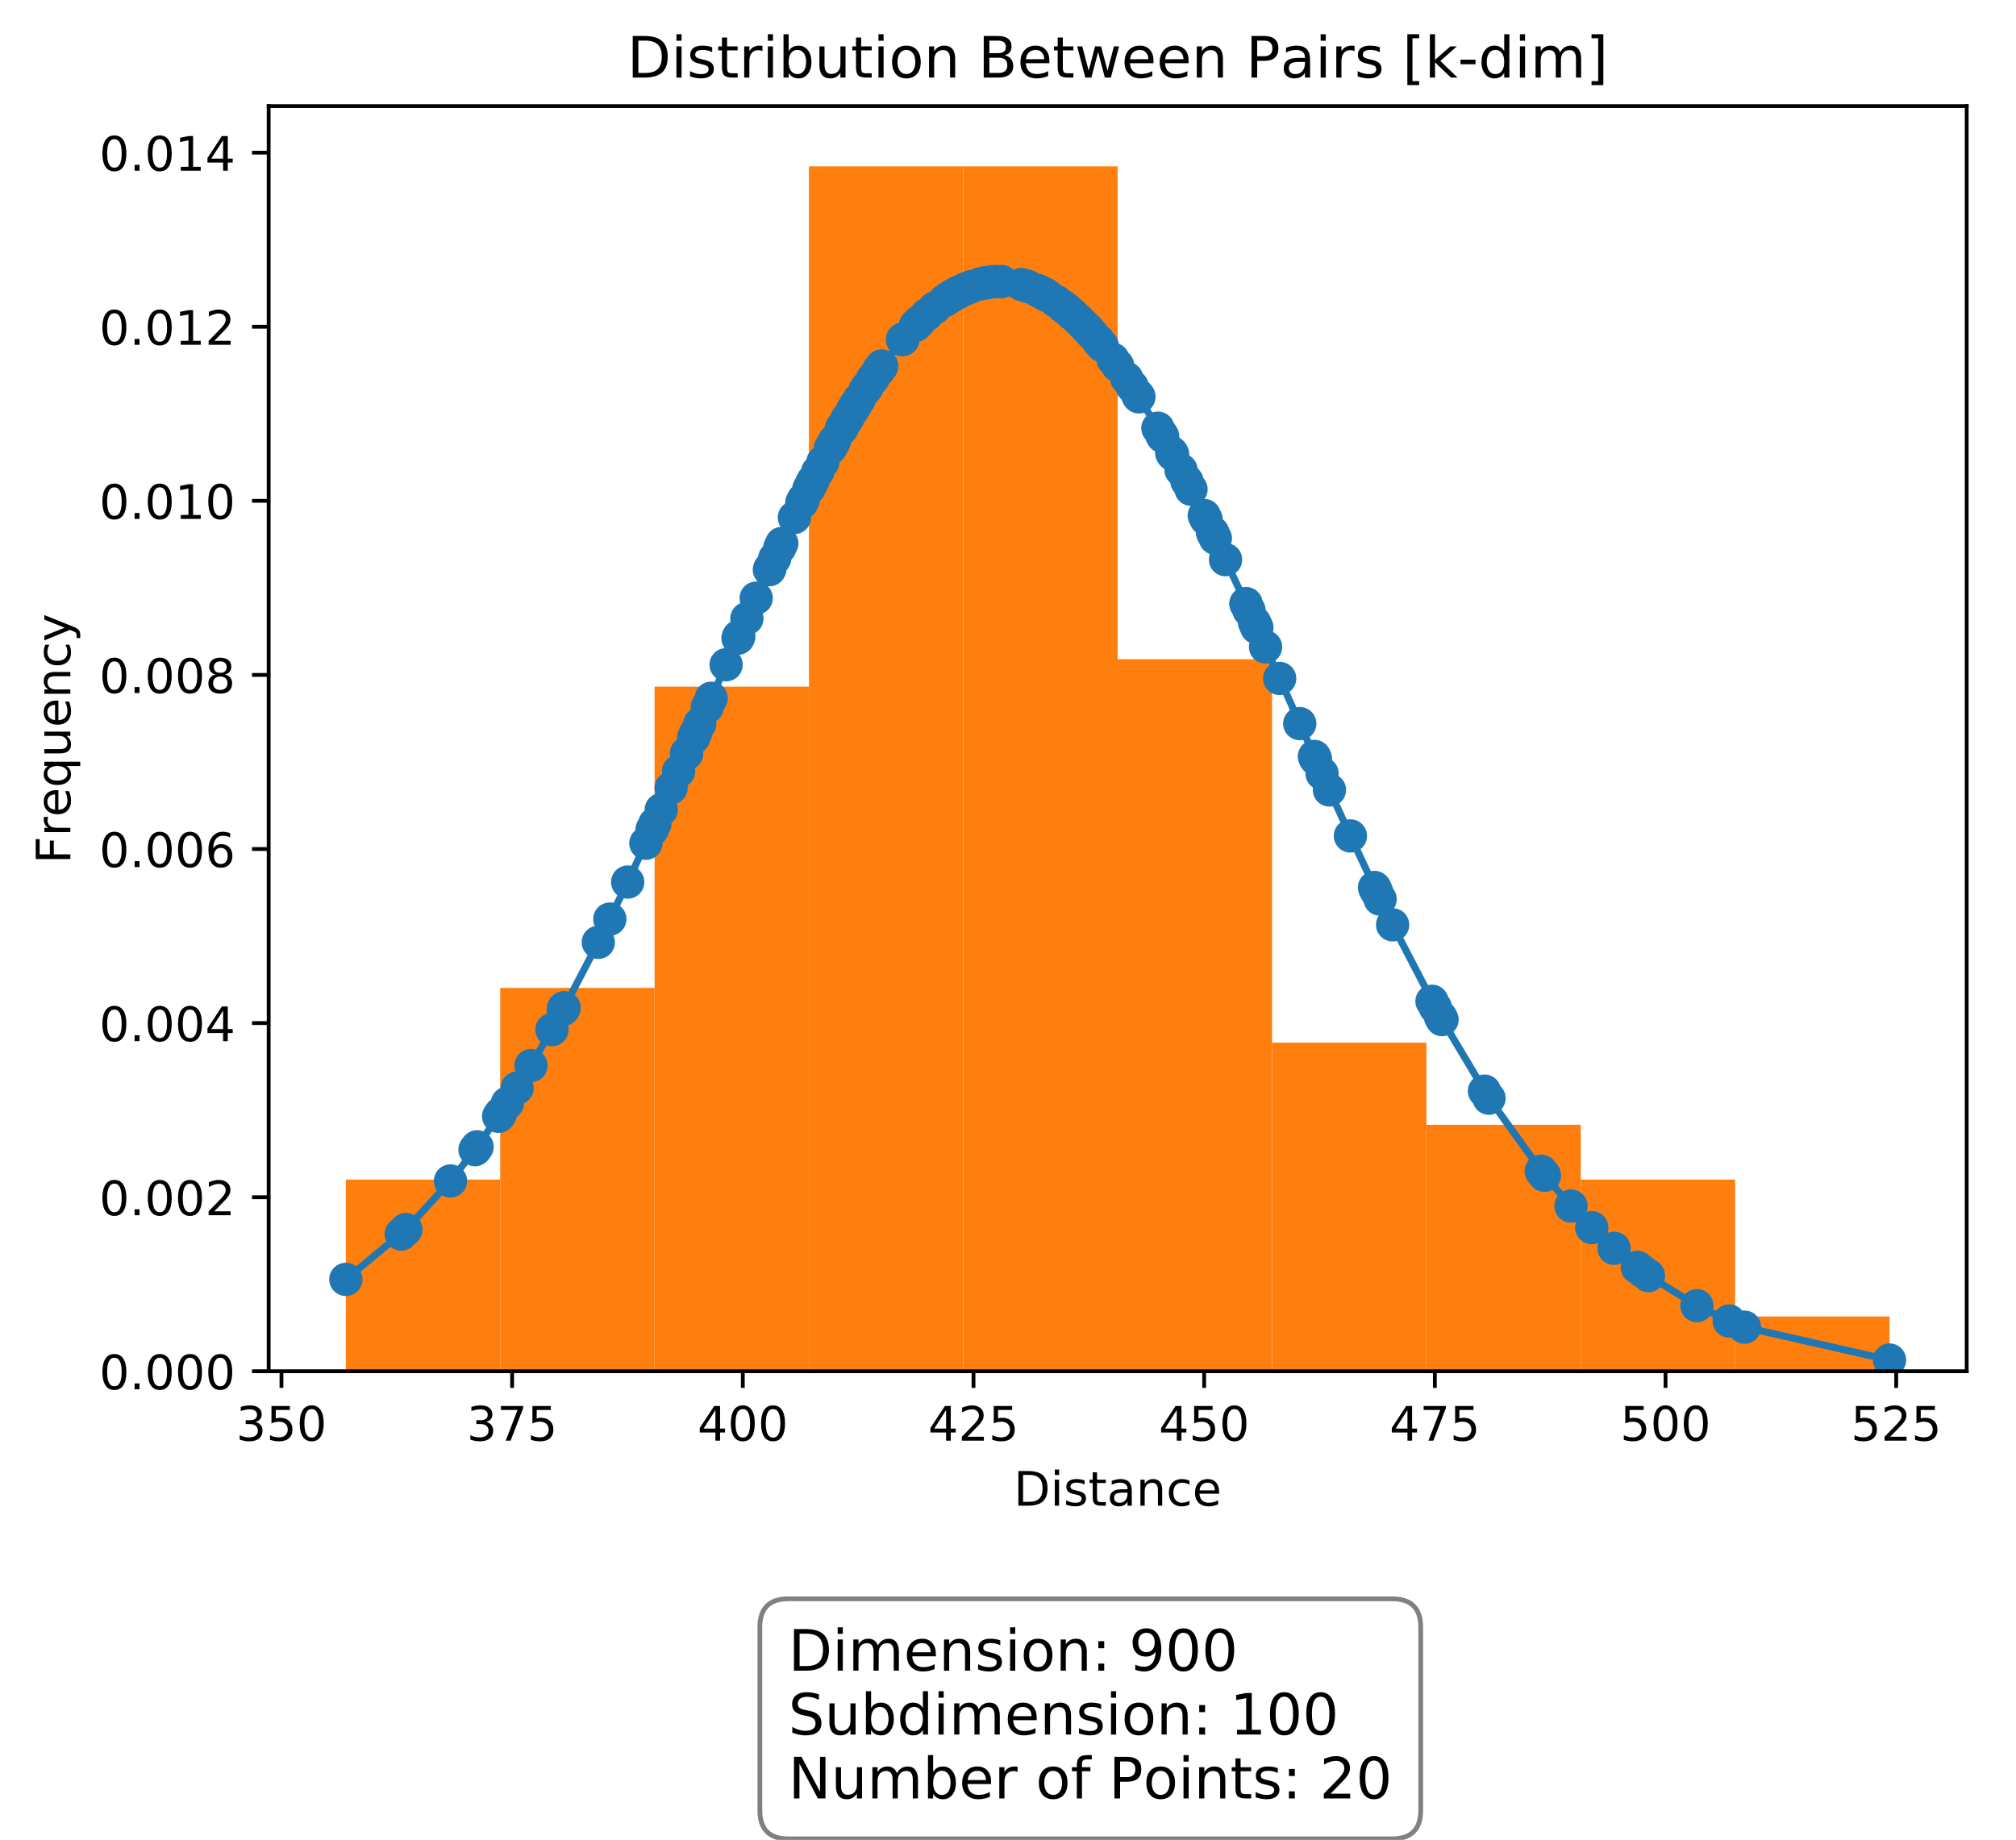 <?xml version="1.0" encoding="utf-8" standalone="no"?>
<!DOCTYPE svg PUBLIC "-//W3C//DTD SVG 1.1//EN"
  "http://www.w3.org/Graphics/SVG/1.1/DTD/svg11.dtd">
<!-- Created with matplotlib (http://matplotlib.org/) -->
<svg height="387pt" version="1.1" viewBox="0 0 424 387" width="424pt" xmlns="http://www.w3.org/2000/svg" xmlns:xlink="http://www.w3.org/1999/xlink">
 <defs>
  <style type="text/css">
*{stroke-linecap:butt;stroke-linejoin:round;}
  </style>
 </defs>
 <g id="figure_1">
  <g id="patch_1">
   <path d="M 0 387.982 
L 424.326 387.982 
L 424.326 0 
L 0 0 
z
" style="fill:#ffffff;"/>
  </g>
  <g id="axes_1">
   <g id="patch_2">
    <path d="M 56.506 288.43 
L 413.626 288.43 
L 413.626 22.318 
L 56.506 22.318 
z
" style="fill:#ffffff;"/>
   </g>
   <g id="patch_3">
    <path clip-path="url(#p12cf39a420)" d="M 72.739 288.43 
L 105.204 288.43 
L 105.204 248.11 
L 72.739 248.11 
z
" style="fill:#ff7f0e;"/>
   </g>
   <g id="patch_4">
    <path clip-path="url(#p12cf39a420)" d="M 105.204 288.43 
L 137.67 288.43 
L 137.67 207.79 
L 105.204 207.79 
z
" style="fill:#ff7f0e;"/>
   </g>
   <g id="patch_5">
    <path clip-path="url(#p12cf39a420)" d="M 137.67 288.43 
L 170.135 288.43 
L 170.135 144.43 
L 137.67 144.43 
z
" style="fill:#ff7f0e;"/>
   </g>
   <g id="patch_6">
    <path clip-path="url(#p12cf39a420)" d="M 170.135 288.43 
L 202.601 288.43 
L 202.601 34.99 
L 170.135 34.99 
z
" style="fill:#ff7f0e;"/>
   </g>
   <g id="patch_7">
    <path clip-path="url(#p12cf39a420)" d="M 202.601 288.43 
L 235.066 288.43 
L 235.066 34.99 
L 202.601 34.99 
z
" style="fill:#ff7f0e;"/>
   </g>
   <g id="patch_8">
    <path clip-path="url(#p12cf39a420)" d="M 235.066 288.43 
L 267.532 288.43 
L 267.532 138.67 
L 235.066 138.67 
z
" style="fill:#ff7f0e;"/>
   </g>
   <g id="patch_9">
    <path clip-path="url(#p12cf39a420)" d="M 267.532 288.43 
L 299.997 288.43 
L 299.997 219.31 
L 267.532 219.31 
z
" style="fill:#ff7f0e;"/>
   </g>
   <g id="patch_10">
    <path clip-path="url(#p12cf39a420)" d="M 299.997 288.43 
L 332.463 288.43 
L 332.463 236.59 
L 299.997 236.59 
z
" style="fill:#ff7f0e;"/>
   </g>
   <g id="patch_11">
    <path clip-path="url(#p12cf39a420)" d="M 332.463 288.43 
L 364.928 288.43 
L 364.928 248.11 
L 332.463 248.11 
z
" style="fill:#ff7f0e;"/>
   </g>
   <g id="patch_12">
    <path clip-path="url(#p12cf39a420)" d="M 364.928 288.43 
L 397.394 288.43 
L 397.394 276.91 
L 364.928 276.91 
z
" style="fill:#ff7f0e;"/>
   </g>
   <g id="matplotlib.axis_1">
    <g id="xtick_1">
     <g id="line2d_1">
      <defs>
       <path d="M 0 0 
L 0 3.5 
" id="mb3a4045e45" style="stroke:#000000;stroke-width:0.8;"/>
      </defs>
      <g>
       <use style="stroke:#000000;stroke-width:0.8;" x="59.196" xlink:href="#mb3a4045e45" y="288.43"/>
      </g>
     </g>
     <g id="text_1">
      <!-- 350 -->
      <defs>
       <path d="M 40.578 39.312 
Q 47.656 37.797 51.625 33 
Q 55.609 28.219 55.609 21.188 
Q 55.609 10.406 48.188 4.484 
Q 40.766 -1.422 27.094 -1.422 
Q 22.516 -1.422 17.656 -0.516 
Q 12.797 0.391 7.625 2.203 
L 7.625 11.719 
Q 11.719 9.328 16.594 8.109 
Q 21.484 6.891 26.812 6.891 
Q 36.078 6.891 40.938 10.547 
Q 45.797 14.203 45.797 21.188 
Q 45.797 27.641 41.281 31.266 
Q 36.766 34.906 28.719 34.906 
L 20.219 34.906 
L 20.219 43.016 
L 29.109 43.016 
Q 36.375 43.016 40.234 45.922 
Q 44.094 48.828 44.094 54.297 
Q 44.094 59.906 40.109 62.906 
Q 36.141 65.922 28.719 65.922 
Q 24.656 65.922 20.016 65.031 
Q 15.375 64.156 9.812 62.312 
L 9.812 71.094 
Q 15.438 72.656 20.344 73.438 
Q 25.25 74.219 29.594 74.219 
Q 40.828 74.219 47.359 69.109 
Q 53.906 64.016 53.906 55.328 
Q 53.906 49.266 50.438 45.094 
Q 46.969 40.922 40.578 39.312 
z
" id="DejaVuSans-33"/>
       <path d="M 10.797 72.906 
L 49.516 72.906 
L 49.516 64.594 
L 19.828 64.594 
L 19.828 46.734 
Q 21.969 47.469 24.109 47.828 
Q 26.266 48.188 28.422 48.188 
Q 40.625 48.188 47.75 41.5 
Q 54.891 34.812 54.891 23.391 
Q 54.891 11.625 47.562 5.094 
Q 40.234 -1.422 26.906 -1.422 
Q 22.312 -1.422 17.547 -0.641 
Q 12.797 0.141 7.719 1.703 
L 7.719 11.625 
Q 12.109 9.234 16.797 8.062 
Q 21.484 6.891 26.703 6.891 
Q 35.156 6.891 40.078 11.328 
Q 45.016 15.766 45.016 23.391 
Q 45.016 31 40.078 35.438 
Q 35.156 39.891 26.703 39.891 
Q 22.75 39.891 18.812 39.016 
Q 14.891 38.141 10.797 36.281 
z
" id="DejaVuSans-35"/>
       <path d="M 31.781 66.406 
Q 24.172 66.406 20.328 58.906 
Q 16.5 51.422 16.5 36.375 
Q 16.5 21.391 20.328 13.891 
Q 24.172 6.391 31.781 6.391 
Q 39.453 6.391 43.281 13.891 
Q 47.125 21.391 47.125 36.375 
Q 47.125 51.422 43.281 58.906 
Q 39.453 66.406 31.781 66.406 
z
M 31.781 74.219 
Q 44.047 74.219 50.516 64.516 
Q 56.984 54.828 56.984 36.375 
Q 56.984 17.969 50.516 8.266 
Q 44.047 -1.422 31.781 -1.422 
Q 19.531 -1.422 13.062 8.266 
Q 6.594 17.969 6.594 36.375 
Q 6.594 54.828 13.062 64.516 
Q 19.531 74.219 31.781 74.219 
z
" id="DejaVuSans-30"/>
      </defs>
      <g transform="translate(49.653 303.029)scale(0.1 -0.1)">
       <use xlink:href="#DejaVuSans-33"/>
       <use x="63.623" xlink:href="#DejaVuSans-35"/>
       <use x="127.246" xlink:href="#DejaVuSans-30"/>
      </g>
     </g>
    </g>
    <g id="xtick_2">
     <g id="line2d_2">
      <g>
       <use style="stroke:#000000;stroke-width:0.8;" x="107.712" xlink:href="#mb3a4045e45" y="288.43"/>
      </g>
     </g>
     <g id="text_2">
      <!-- 375 -->
      <defs>
       <path d="M 8.203 72.906 
L 55.078 72.906 
L 55.078 68.703 
L 28.609 0 
L 18.312 0 
L 43.219 64.594 
L 8.203 64.594 
z
" id="DejaVuSans-37"/>
      </defs>
      <g transform="translate(98.168 303.029)scale(0.1 -0.1)">
       <use xlink:href="#DejaVuSans-33"/>
       <use x="63.623" xlink:href="#DejaVuSans-37"/>
       <use x="127.246" xlink:href="#DejaVuSans-35"/>
      </g>
     </g>
    </g>
    <g id="xtick_3">
     <g id="line2d_3">
      <g>
       <use style="stroke:#000000;stroke-width:0.8;" x="156.228" xlink:href="#mb3a4045e45" y="288.43"/>
      </g>
     </g>
     <g id="text_3">
      <!-- 400 -->
      <defs>
       <path d="M 37.797 64.312 
L 12.891 25.391 
L 37.797 25.391 
z
M 35.203 72.906 
L 47.609 72.906 
L 47.609 25.391 
L 58.016 25.391 
L 58.016 17.188 
L 47.609 17.188 
L 47.609 0 
L 37.797 0 
L 37.797 17.188 
L 4.891 17.188 
L 4.891 26.703 
z
" id="DejaVuSans-34"/>
      </defs>
      <g transform="translate(146.684 303.029)scale(0.1 -0.1)">
       <use xlink:href="#DejaVuSans-34"/>
       <use x="63.623" xlink:href="#DejaVuSans-30"/>
       <use x="127.246" xlink:href="#DejaVuSans-30"/>
      </g>
     </g>
    </g>
    <g id="xtick_4">
     <g id="line2d_4">
      <g>
       <use style="stroke:#000000;stroke-width:0.8;" x="204.744" xlink:href="#mb3a4045e45" y="288.43"/>
      </g>
     </g>
     <g id="text_4">
      <!-- 425 -->
      <defs>
       <path d="M 19.188 8.297 
L 53.609 8.297 
L 53.609 0 
L 7.328 0 
L 7.328 8.297 
Q 12.938 14.109 22.625 23.891 
Q 32.328 33.688 34.812 36.531 
Q 39.547 41.844 41.422 45.531 
Q 43.312 49.219 43.312 52.781 
Q 43.312 58.594 39.234 62.25 
Q 35.156 65.922 28.609 65.922 
Q 23.969 65.922 18.812 64.312 
Q 13.672 62.703 7.812 59.422 
L 7.812 69.391 
Q 13.766 71.781 18.938 73 
Q 24.125 74.219 28.422 74.219 
Q 39.75 74.219 46.484 68.547 
Q 53.219 62.891 53.219 53.422 
Q 53.219 48.922 51.531 44.891 
Q 49.859 40.875 45.406 35.406 
Q 44.188 33.984 37.641 27.219 
Q 31.109 20.453 19.188 8.297 
z
" id="DejaVuSans-32"/>
      </defs>
      <g transform="translate(195.2 303.029)scale(0.1 -0.1)">
       <use xlink:href="#DejaVuSans-34"/>
       <use x="63.623" xlink:href="#DejaVuSans-32"/>
       <use x="127.246" xlink:href="#DejaVuSans-35"/>
      </g>
     </g>
    </g>
    <g id="xtick_5">
     <g id="line2d_5">
      <g>
       <use style="stroke:#000000;stroke-width:0.8;" x="253.259" xlink:href="#mb3a4045e45" y="288.43"/>
      </g>
     </g>
     <g id="text_5">
      <!-- 450 -->
      <g transform="translate(243.716 303.029)scale(0.1 -0.1)">
       <use xlink:href="#DejaVuSans-34"/>
       <use x="63.623" xlink:href="#DejaVuSans-35"/>
       <use x="127.246" xlink:href="#DejaVuSans-30"/>
      </g>
     </g>
    </g>
    <g id="xtick_6">
     <g id="line2d_6">
      <g>
       <use style="stroke:#000000;stroke-width:0.8;" x="301.775" xlink:href="#mb3a4045e45" y="288.43"/>
      </g>
     </g>
     <g id="text_6">
      <!-- 475 -->
      <g transform="translate(292.231 303.029)scale(0.1 -0.1)">
       <use xlink:href="#DejaVuSans-34"/>
       <use x="63.623" xlink:href="#DejaVuSans-37"/>
       <use x="127.246" xlink:href="#DejaVuSans-35"/>
      </g>
     </g>
    </g>
    <g id="xtick_7">
     <g id="line2d_7">
      <g>
       <use style="stroke:#000000;stroke-width:0.8;" x="350.291" xlink:href="#mb3a4045e45" y="288.43"/>
      </g>
     </g>
     <g id="text_7">
      <!-- 500 -->
      <g transform="translate(340.747 303.029)scale(0.1 -0.1)">
       <use xlink:href="#DejaVuSans-35"/>
       <use x="63.623" xlink:href="#DejaVuSans-30"/>
       <use x="127.246" xlink:href="#DejaVuSans-30"/>
      </g>
     </g>
    </g>
    <g id="xtick_8">
     <g id="line2d_8">
      <g>
       <use style="stroke:#000000;stroke-width:0.8;" x="398.807" xlink:href="#mb3a4045e45" y="288.43"/>
      </g>
     </g>
     <g id="text_8">
      <!-- 525 -->
      <g transform="translate(389.263 303.029)scale(0.1 -0.1)">
       <use xlink:href="#DejaVuSans-35"/>
       <use x="63.623" xlink:href="#DejaVuSans-32"/>
       <use x="127.246" xlink:href="#DejaVuSans-35"/>
      </g>
     </g>
    </g>
    <g id="text_9">
     <!-- Distance -->
     <defs>
      <path d="M 19.672 64.797 
L 19.672 8.109 
L 31.594 8.109 
Q 46.688 8.109 53.688 14.938 
Q 60.688 21.781 60.688 36.531 
Q 60.688 51.172 53.688 57.984 
Q 46.688 64.797 31.594 64.797 
z
M 9.812 72.906 
L 30.078 72.906 
Q 51.266 72.906 61.172 64.094 
Q 71.094 55.281 71.094 36.531 
Q 71.094 17.672 61.125 8.828 
Q 51.172 0 30.078 0 
L 9.812 0 
z
" id="DejaVuSans-44"/>
      <path d="M 9.422 54.688 
L 18.406 54.688 
L 18.406 0 
L 9.422 0 
z
M 9.422 75.984 
L 18.406 75.984 
L 18.406 64.594 
L 9.422 64.594 
z
" id="DejaVuSans-69"/>
      <path d="M 44.281 53.078 
L 44.281 44.578 
Q 40.484 46.531 36.375 47.5 
Q 32.281 48.484 27.875 48.484 
Q 21.188 48.484 17.844 46.438 
Q 14.5 44.391 14.5 40.281 
Q 14.5 37.156 16.891 35.375 
Q 19.281 33.594 26.516 31.984 
L 29.594 31.297 
Q 39.156 29.25 43.188 25.516 
Q 47.219 21.781 47.219 15.094 
Q 47.219 7.469 41.188 3.016 
Q 35.156 -1.422 24.609 -1.422 
Q 20.219 -1.422 15.453 -0.562 
Q 10.688 0.297 5.422 2 
L 5.422 11.281 
Q 10.406 8.688 15.234 7.391 
Q 20.062 6.109 24.812 6.109 
Q 31.156 6.109 34.562 8.281 
Q 37.984 10.453 37.984 14.406 
Q 37.984 18.062 35.516 20.016 
Q 33.062 21.969 24.703 23.781 
L 21.578 24.516 
Q 13.234 26.266 9.516 29.906 
Q 5.812 33.547 5.812 39.891 
Q 5.812 47.609 11.281 51.797 
Q 16.75 56 26.812 56 
Q 31.781 56 36.172 55.266 
Q 40.578 54.547 44.281 53.078 
z
" id="DejaVuSans-73"/>
      <path d="M 18.312 70.219 
L 18.312 54.688 
L 36.812 54.688 
L 36.812 47.703 
L 18.312 47.703 
L 18.312 18.016 
Q 18.312 11.328 20.141 9.422 
Q 21.969 7.516 27.594 7.516 
L 36.812 7.516 
L 36.812 0 
L 27.594 0 
Q 17.188 0 13.234 3.875 
Q 9.281 7.766 9.281 18.016 
L 9.281 47.703 
L 2.688 47.703 
L 2.688 54.688 
L 9.281 54.688 
L 9.281 70.219 
z
" id="DejaVuSans-74"/>
      <path d="M 34.281 27.484 
Q 23.391 27.484 19.188 25 
Q 14.984 22.516 14.984 16.5 
Q 14.984 11.719 18.141 8.906 
Q 21.297 6.109 26.703 6.109 
Q 34.188 6.109 38.703 11.406 
Q 43.219 16.703 43.219 25.484 
L 43.219 27.484 
z
M 52.203 31.203 
L 52.203 0 
L 43.219 0 
L 43.219 8.297 
Q 40.141 3.328 35.547 0.953 
Q 30.953 -1.422 24.312 -1.422 
Q 15.922 -1.422 10.953 3.297 
Q 6 8.016 6 15.922 
Q 6 25.141 12.172 29.828 
Q 18.359 34.516 30.609 34.516 
L 43.219 34.516 
L 43.219 35.406 
Q 43.219 41.609 39.141 45 
Q 35.062 48.391 27.688 48.391 
Q 23 48.391 18.547 47.266 
Q 14.109 46.141 10.016 43.891 
L 10.016 52.203 
Q 14.938 54.109 19.578 55.047 
Q 24.219 56 28.609 56 
Q 40.484 56 46.344 49.844 
Q 52.203 43.703 52.203 31.203 
z
" id="DejaVuSans-61"/>
      <path d="M 54.891 33.016 
L 54.891 0 
L 45.906 0 
L 45.906 32.719 
Q 45.906 40.484 42.875 44.328 
Q 39.844 48.188 33.797 48.188 
Q 26.516 48.188 22.312 43.547 
Q 18.109 38.922 18.109 30.906 
L 18.109 0 
L 9.078 0 
L 9.078 54.688 
L 18.109 54.688 
L 18.109 46.188 
Q 21.344 51.125 25.703 53.562 
Q 30.078 56 35.797 56 
Q 45.219 56 50.047 50.172 
Q 54.891 44.344 54.891 33.016 
z
" id="DejaVuSans-6e"/>
      <path d="M 48.781 52.594 
L 48.781 44.188 
Q 44.969 46.297 41.141 47.344 
Q 37.312 48.391 33.406 48.391 
Q 24.656 48.391 19.812 42.844 
Q 14.984 37.312 14.984 27.297 
Q 14.984 17.281 19.812 11.734 
Q 24.656 6.203 33.406 6.203 
Q 37.312 6.203 41.141 7.25 
Q 44.969 8.297 48.781 10.406 
L 48.781 2.094 
Q 45.016 0.344 40.984 -0.531 
Q 36.969 -1.422 32.422 -1.422 
Q 20.062 -1.422 12.781 6.344 
Q 5.516 14.109 5.516 27.297 
Q 5.516 40.672 12.859 48.328 
Q 20.219 56 33.016 56 
Q 37.156 56 41.109 55.141 
Q 45.062 54.297 48.781 52.594 
z
" id="DejaVuSans-63"/>
      <path d="M 56.203 29.594 
L 56.203 25.203 
L 14.891 25.203 
Q 15.484 15.922 20.484 11.062 
Q 25.484 6.203 34.422 6.203 
Q 39.594 6.203 44.453 7.469 
Q 49.312 8.734 54.109 11.281 
L 54.109 2.781 
Q 49.266 0.734 44.188 -0.344 
Q 39.109 -1.422 33.891 -1.422 
Q 20.797 -1.422 13.156 6.188 
Q 5.516 13.812 5.516 26.812 
Q 5.516 40.234 12.766 48.109 
Q 20.016 56 32.328 56 
Q 43.359 56 49.781 48.891 
Q 56.203 41.797 56.203 29.594 
z
M 47.219 32.234 
Q 47.125 39.594 43.094 43.984 
Q 39.062 48.391 32.422 48.391 
Q 24.906 48.391 20.391 44.141 
Q 15.875 39.891 15.188 32.172 
z
" id="DejaVuSans-65"/>
     </defs>
     <g transform="translate(213.204 316.707)scale(0.1 -0.1)">
      <use xlink:href="#DejaVuSans-44"/>
      <use x="77.002" xlink:href="#DejaVuSans-69"/>
      <use x="104.785" xlink:href="#DejaVuSans-73"/>
      <use x="156.885" xlink:href="#DejaVuSans-74"/>
      <use x="196.094" xlink:href="#DejaVuSans-61"/>
      <use x="257.373" xlink:href="#DejaVuSans-6e"/>
      <use x="320.752" xlink:href="#DejaVuSans-63"/>
      <use x="375.732" xlink:href="#DejaVuSans-65"/>
     </g>
    </g>
   </g>
   <g id="matplotlib.axis_2">
    <g id="ytick_1">
     <g id="line2d_9">
      <defs>
       <path d="M 0 0 
L -3.5 0 
" id="m15d1bbf31c" style="stroke:#000000;stroke-width:0.8;"/>
      </defs>
      <g>
       <use style="stroke:#000000;stroke-width:0.8;" x="56.506" xlink:href="#m15d1bbf31c" y="288.43"/>
      </g>
     </g>
     <g id="text_10">
      <!-- 0.000 -->
      <defs>
       <path d="M 10.688 12.406 
L 21 12.406 
L 21 0 
L 10.688 0 
z
" id="DejaVuSans-2e"/>
      </defs>
      <g transform="translate(20.878 292.229)scale(0.1 -0.1)">
       <use xlink:href="#DejaVuSans-30"/>
       <use x="63.623" xlink:href="#DejaVuSans-2e"/>
       <use x="95.41" xlink:href="#DejaVuSans-30"/>
       <use x="159.033" xlink:href="#DejaVuSans-30"/>
       <use x="222.656" xlink:href="#DejaVuSans-30"/>
      </g>
     </g>
    </g>
    <g id="ytick_2">
     <g id="line2d_10">
      <g>
       <use style="stroke:#000000;stroke-width:0.8;" x="56.506" xlink:href="#m15d1bbf31c" y="251.813"/>
      </g>
     </g>
     <g id="text_11">
      <!-- 0.002 -->
      <g transform="translate(20.878 255.612)scale(0.1 -0.1)">
       <use xlink:href="#DejaVuSans-30"/>
       <use x="63.623" xlink:href="#DejaVuSans-2e"/>
       <use x="95.41" xlink:href="#DejaVuSans-30"/>
       <use x="159.033" xlink:href="#DejaVuSans-30"/>
       <use x="222.656" xlink:href="#DejaVuSans-32"/>
      </g>
     </g>
    </g>
    <g id="ytick_3">
     <g id="line2d_11">
      <g>
       <use style="stroke:#000000;stroke-width:0.8;" x="56.506" xlink:href="#m15d1bbf31c" y="215.196"/>
      </g>
     </g>
     <g id="text_12">
      <!-- 0.004 -->
      <g transform="translate(20.878 218.995)scale(0.1 -0.1)">
       <use xlink:href="#DejaVuSans-30"/>
       <use x="63.623" xlink:href="#DejaVuSans-2e"/>
       <use x="95.41" xlink:href="#DejaVuSans-30"/>
       <use x="159.033" xlink:href="#DejaVuSans-30"/>
       <use x="222.656" xlink:href="#DejaVuSans-34"/>
      </g>
     </g>
    </g>
    <g id="ytick_4">
     <g id="line2d_12">
      <g>
       <use style="stroke:#000000;stroke-width:0.8;" x="56.506" xlink:href="#m15d1bbf31c" y="178.579"/>
      </g>
     </g>
     <g id="text_13">
      <!-- 0.006 -->
      <defs>
       <path d="M 33.016 40.375 
Q 26.375 40.375 22.484 35.828 
Q 18.609 31.297 18.609 23.391 
Q 18.609 15.531 22.484 10.953 
Q 26.375 6.391 33.016 6.391 
Q 39.656 6.391 43.531 10.953 
Q 47.406 15.531 47.406 23.391 
Q 47.406 31.297 43.531 35.828 
Q 39.656 40.375 33.016 40.375 
z
M 52.594 71.297 
L 52.594 62.312 
Q 48.875 64.062 45.094 64.984 
Q 41.312 65.922 37.594 65.922 
Q 27.828 65.922 22.672 59.328 
Q 17.531 52.734 16.797 39.406 
Q 19.672 43.656 24.016 45.922 
Q 28.375 48.188 33.594 48.188 
Q 44.578 48.188 50.953 41.516 
Q 57.328 34.859 57.328 23.391 
Q 57.328 12.156 50.688 5.359 
Q 44.047 -1.422 33.016 -1.422 
Q 20.359 -1.422 13.672 8.266 
Q 6.984 17.969 6.984 36.375 
Q 6.984 53.656 15.188 63.938 
Q 23.391 74.219 37.203 74.219 
Q 40.922 74.219 44.703 73.484 
Q 48.484 72.75 52.594 71.297 
z
" id="DejaVuSans-36"/>
      </defs>
      <g transform="translate(20.878 182.378)scale(0.1 -0.1)">
       <use xlink:href="#DejaVuSans-30"/>
       <use x="63.623" xlink:href="#DejaVuSans-2e"/>
       <use x="95.41" xlink:href="#DejaVuSans-30"/>
       <use x="159.033" xlink:href="#DejaVuSans-30"/>
       <use x="222.656" xlink:href="#DejaVuSans-36"/>
      </g>
     </g>
    </g>
    <g id="ytick_5">
     <g id="line2d_13">
      <g>
       <use style="stroke:#000000;stroke-width:0.8;" x="56.506" xlink:href="#m15d1bbf31c" y="141.961"/>
      </g>
     </g>
     <g id="text_14">
      <!-- 0.008 -->
      <defs>
       <path d="M 31.781 34.625 
Q 24.75 34.625 20.719 30.859 
Q 16.703 27.094 16.703 20.516 
Q 16.703 13.922 20.719 10.156 
Q 24.75 6.391 31.781 6.391 
Q 38.812 6.391 42.859 10.172 
Q 46.922 13.969 46.922 20.516 
Q 46.922 27.094 42.891 30.859 
Q 38.875 34.625 31.781 34.625 
z
M 21.922 38.812 
Q 15.578 40.375 12.031 44.719 
Q 8.5 49.078 8.5 55.328 
Q 8.5 64.062 14.719 69.141 
Q 20.953 74.219 31.781 74.219 
Q 42.672 74.219 48.875 69.141 
Q 55.078 64.062 55.078 55.328 
Q 55.078 49.078 51.531 44.719 
Q 48 40.375 41.703 38.812 
Q 48.828 37.156 52.797 32.312 
Q 56.781 27.484 56.781 20.516 
Q 56.781 9.906 50.312 4.234 
Q 43.844 -1.422 31.781 -1.422 
Q 19.734 -1.422 13.25 4.234 
Q 6.781 9.906 6.781 20.516 
Q 6.781 27.484 10.781 32.312 
Q 14.797 37.156 21.922 38.812 
z
M 18.312 54.391 
Q 18.312 48.734 21.844 45.562 
Q 25.391 42.391 31.781 42.391 
Q 38.141 42.391 41.719 45.562 
Q 45.312 48.734 45.312 54.391 
Q 45.312 60.062 41.719 63.234 
Q 38.141 66.406 31.781 66.406 
Q 25.391 66.406 21.844 63.234 
Q 18.312 60.062 18.312 54.391 
z
" id="DejaVuSans-38"/>
      </defs>
      <g transform="translate(20.878 145.761)scale(0.1 -0.1)">
       <use xlink:href="#DejaVuSans-30"/>
       <use x="63.623" xlink:href="#DejaVuSans-2e"/>
       <use x="95.41" xlink:href="#DejaVuSans-30"/>
       <use x="159.033" xlink:href="#DejaVuSans-30"/>
       <use x="222.656" xlink:href="#DejaVuSans-38"/>
      </g>
     </g>
    </g>
    <g id="ytick_6">
     <g id="line2d_14">
      <g>
       <use style="stroke:#000000;stroke-width:0.8;" x="56.506" xlink:href="#m15d1bbf31c" y="105.344"/>
      </g>
     </g>
     <g id="text_15">
      <!-- 0.010 -->
      <defs>
       <path d="M 12.406 8.297 
L 28.516 8.297 
L 28.516 63.922 
L 10.984 60.406 
L 10.984 69.391 
L 28.422 72.906 
L 38.281 72.906 
L 38.281 8.297 
L 54.391 8.297 
L 54.391 0 
L 12.406 0 
z
" id="DejaVuSans-31"/>
      </defs>
      <g transform="translate(20.878 109.143)scale(0.1 -0.1)">
       <use xlink:href="#DejaVuSans-30"/>
       <use x="63.623" xlink:href="#DejaVuSans-2e"/>
       <use x="95.41" xlink:href="#DejaVuSans-30"/>
       <use x="159.033" xlink:href="#DejaVuSans-31"/>
       <use x="222.656" xlink:href="#DejaVuSans-30"/>
      </g>
     </g>
    </g>
    <g id="ytick_7">
     <g id="line2d_15">
      <g>
       <use style="stroke:#000000;stroke-width:0.8;" x="56.506" xlink:href="#m15d1bbf31c" y="68.727"/>
      </g>
     </g>
     <g id="text_16">
      <!-- 0.012 -->
      <g transform="translate(20.878 72.526)scale(0.1 -0.1)">
       <use xlink:href="#DejaVuSans-30"/>
       <use x="63.623" xlink:href="#DejaVuSans-2e"/>
       <use x="95.41" xlink:href="#DejaVuSans-30"/>
       <use x="159.033" xlink:href="#DejaVuSans-31"/>
       <use x="222.656" xlink:href="#DejaVuSans-32"/>
      </g>
     </g>
    </g>
    <g id="ytick_8">
     <g id="line2d_16">
      <g>
       <use style="stroke:#000000;stroke-width:0.8;" x="56.506" xlink:href="#m15d1bbf31c" y="32.11"/>
      </g>
     </g>
     <g id="text_17">
      <!-- 0.014 -->
      <g transform="translate(20.878 35.909)scale(0.1 -0.1)">
       <use xlink:href="#DejaVuSans-30"/>
       <use x="63.623" xlink:href="#DejaVuSans-2e"/>
       <use x="95.41" xlink:href="#DejaVuSans-30"/>
       <use x="159.033" xlink:href="#DejaVuSans-31"/>
       <use x="222.656" xlink:href="#DejaVuSans-34"/>
      </g>
     </g>
    </g>
    <g id="text_18">
     <!-- Frequency -->
     <defs>
      <path d="M 9.812 72.906 
L 51.703 72.906 
L 51.703 64.594 
L 19.672 64.594 
L 19.672 43.109 
L 48.578 43.109 
L 48.578 34.812 
L 19.672 34.812 
L 19.672 0 
L 9.812 0 
z
" id="DejaVuSans-46"/>
      <path d="M 41.109 46.297 
Q 39.594 47.172 37.812 47.578 
Q 36.031 48 33.891 48 
Q 26.266 48 22.188 43.047 
Q 18.109 38.094 18.109 28.812 
L 18.109 0 
L 9.078 0 
L 9.078 54.688 
L 18.109 54.688 
L 18.109 46.188 
Q 20.953 51.172 25.484 53.578 
Q 30.031 56 36.531 56 
Q 37.453 56 38.578 55.875 
Q 39.703 55.766 41.062 55.516 
z
" id="DejaVuSans-72"/>
      <path d="M 14.797 27.297 
Q 14.797 17.391 18.875 11.75 
Q 22.953 6.109 30.078 6.109 
Q 37.203 6.109 41.297 11.75 
Q 45.406 17.391 45.406 27.297 
Q 45.406 37.203 41.297 42.844 
Q 37.203 48.484 30.078 48.484 
Q 22.953 48.484 18.875 42.844 
Q 14.797 37.203 14.797 27.297 
z
M 45.406 8.203 
Q 42.578 3.328 38.25 0.953 
Q 33.938 -1.422 27.875 -1.422 
Q 17.969 -1.422 11.734 6.484 
Q 5.516 14.406 5.516 27.297 
Q 5.516 40.188 11.734 48.094 
Q 17.969 56 27.875 56 
Q 33.938 56 38.25 53.625 
Q 42.578 51.266 45.406 46.391 
L 45.406 54.688 
L 54.391 54.688 
L 54.391 -20.797 
L 45.406 -20.797 
z
" id="DejaVuSans-71"/>
      <path d="M 8.5 21.578 
L 8.5 54.688 
L 17.484 54.688 
L 17.484 21.922 
Q 17.484 14.156 20.5 10.266 
Q 23.531 6.391 29.594 6.391 
Q 36.859 6.391 41.078 11.031 
Q 45.312 15.672 45.312 23.688 
L 45.312 54.688 
L 54.297 54.688 
L 54.297 0 
L 45.312 0 
L 45.312 8.406 
Q 42.047 3.422 37.719 1 
Q 33.406 -1.422 27.688 -1.422 
Q 18.266 -1.422 13.375 4.438 
Q 8.5 10.297 8.5 21.578 
z
M 31.109 56 
z
" id="DejaVuSans-75"/>
      <path d="M 32.172 -5.078 
Q 28.375 -14.844 24.75 -17.812 
Q 21.141 -20.797 15.094 -20.797 
L 7.906 -20.797 
L 7.906 -13.281 
L 13.188 -13.281 
Q 16.891 -13.281 18.938 -11.516 
Q 21 -9.766 23.484 -3.219 
L 25.094 0.875 
L 2.984 54.688 
L 12.5 54.688 
L 29.594 11.922 
L 46.688 54.688 
L 56.203 54.688 
z
" id="DejaVuSans-79"/>
     </defs>
     <g transform="translate(14.798 181.672)rotate(-90)scale(0.1 -0.1)">
      <use xlink:href="#DejaVuSans-46"/>
      <use x="57.41" xlink:href="#DejaVuSans-72"/>
      <use x="98.492" xlink:href="#DejaVuSans-65"/>
      <use x="160.016" xlink:href="#DejaVuSans-71"/>
      <use x="223.492" xlink:href="#DejaVuSans-75"/>
      <use x="286.871" xlink:href="#DejaVuSans-65"/>
      <use x="348.395" xlink:href="#DejaVuSans-6e"/>
      <use x="411.773" xlink:href="#DejaVuSans-63"/>
      <use x="466.754" xlink:href="#DejaVuSans-79"/>
     </g>
    </g>
   </g>
   <g id="line2d_17">
    <path clip-path="url(#p12cf39a420)" d="M 72.739 269.106 
L 85.37 258.623 
L 94.747 248.404 
L 100.34 241.229 
L 106.717 232.033 
L 111.677 224.132 
L 118.627 211.999 
L 118.63 211.993 
L 125.832 198.208 
L 132.01 185.535 
L 139.079 170.291 
L 149.567 146.869 
L 159.04 125.815 
L 164.426 114.308 
L 170.132 102.771 
L 173.07 97.17 
L 177.253 89.682 
L 180.734 83.94 
L 183.685 79.462 
L 185.442 76.979 
L 189.885 71.35 
L 193.387 67.613 
L 196.577 64.777 
L 199.473 62.692 
L 201.405 61.567 
L 203.061 60.776 
L 204.203 60.323 
L 206.805 59.581 
L 208.751 59.29 
L 210.682 59.225 
L 214.86 59.848 
L 216.241 60.283 
L 219.344 61.669 
L 220.293 62.206 
L 223.412 64.331 
L 225.732 66.266 
L 228.518 68.976 
L 230.93 71.651 
L 231.833 72.729 
L 235.041 76.879 
L 238.1 81.282 
L 239.53 83.479 
L 244.54 91.831 
L 248.39 98.866 
L 250.492 102.903 
L 255.611 113.226 
L 262.086 127.059 
L 269.135 142.705 
L 279.605 166.158 
L 284.011 175.829 
L 290.26 189.12 
L 292.892 194.523 
L 302.95 213.855 
L 303.288 214.465 
L 313.166 230.998 
L 324.828 247.205 
L 330.406 253.69 
L 334.771 258.216 
L 339.459 262.567 
L 345.489 267.433 
L 346.71 268.324 
L 356.888 274.634 
L 363.672 277.857 
L 366.892 279.151 
L 397.394 286.074 
L 397.394 286.074 
" style="fill:none;stroke:#1f77b4;stroke-linecap:square;stroke-width:1.5;"/>
    <defs>
     <path d="M 0 3 
C 0.796 3 1.559 2.684 2.121 2.121 
C 2.684 1.559 3 0.796 3 0 
C 3 -0.796 2.684 -1.559 2.121 -2.121 
C 1.559 -2.684 0.796 -3 0 -3 
C -0.796 -3 -1.559 -2.684 -2.121 -2.121 
C -2.684 -1.559 -3 -0.796 -3 0 
C -3 0.796 -2.684 1.559 -2.121 2.121 
C -1.559 2.684 -0.796 3 0 3 
z
" id="m39c82f5fe6" style="stroke:#1f77b4;"/>
    </defs>
    <g clip-path="url(#p12cf39a420)">
     <use style="fill:#1f77b4;stroke:#1f77b4;" x="72.739" xlink:href="#m39c82f5fe6" y="269.106"/>
     <use style="fill:#1f77b4;stroke:#1f77b4;" x="84.382" xlink:href="#m39c82f5fe6" y="259.573"/>
     <use style="fill:#1f77b4;stroke:#1f77b4;" x="85.37" xlink:href="#m39c82f5fe6" y="258.623"/>
     <use style="fill:#1f77b4;stroke:#1f77b4;" x="94.747" xlink:href="#m39c82f5fe6" y="248.404"/>
     <use style="fill:#1f77b4;stroke:#1f77b4;" x="99.907" xlink:href="#m39c82f5fe6" y="241.814"/>
     <use style="fill:#1f77b4;stroke:#1f77b4;" x="100.34" xlink:href="#m39c82f5fe6" y="241.229"/>
     <use style="fill:#1f77b4;stroke:#1f77b4;" x="104.869" xlink:href="#m39c82f5fe6" y="234.809"/>
     <use style="fill:#1f77b4;stroke:#1f77b4;" x="105.269" xlink:href="#m39c82f5fe6" y="234.216"/>
     <use style="fill:#1f77b4;stroke:#1f77b4;" x="106.717" xlink:href="#m39c82f5fe6" y="232.033"/>
     <use style="fill:#1f77b4;stroke:#1f77b4;" x="108.746" xlink:href="#m39c82f5fe6" y="228.879"/>
     <use style="fill:#1f77b4;stroke:#1f77b4;" x="111.677" xlink:href="#m39c82f5fe6" y="224.132"/>
     <use style="fill:#1f77b4;stroke:#1f77b4;" x="116.085" xlink:href="#m39c82f5fe6" y="216.576"/>
     <use style="fill:#1f77b4;stroke:#1f77b4;" x="118.449" xlink:href="#m39c82f5fe6" y="212.324"/>
     <use style="fill:#1f77b4;stroke:#1f77b4;" x="118.627" xlink:href="#m39c82f5fe6" y="211.999"/>
     <use style="fill:#1f77b4;stroke:#1f77b4;" x="118.63" xlink:href="#m39c82f5fe6" y="211.993"/>
     <use style="fill:#1f77b4;stroke:#1f77b4;" x="125.832" xlink:href="#m39c82f5fe6" y="198.208"/>
     <use style="fill:#1f77b4;stroke:#1f77b4;" x="128.257" xlink:href="#m39c82f5fe6" y="193.318"/>
     <use style="fill:#1f77b4;stroke:#1f77b4;" x="132.01" xlink:href="#m39c82f5fe6" y="185.535"/>
     <use style="fill:#1f77b4;stroke:#1f77b4;" x="135.837" xlink:href="#m39c82f5fe6" y="177.365"/>
     <use style="fill:#1f77b4;stroke:#1f77b4;" x="137.128" xlink:href="#m39c82f5fe6" y="174.564"/>
     <use style="fill:#1f77b4;stroke:#1f77b4;" x="137.264" xlink:href="#m39c82f5fe6" y="174.267"/>
     <use style="fill:#1f77b4;stroke:#1f77b4;" x="137.726" xlink:href="#m39c82f5fe6" y="173.259"/>
     <use style="fill:#1f77b4;stroke:#1f77b4;" x="139.079" xlink:href="#m39c82f5fe6" y="170.291"/>
     <use style="fill:#1f77b4;stroke:#1f77b4;" x="141.143" xlink:href="#m39c82f5fe6" y="165.733"/>
     <use style="fill:#1f77b4;stroke:#1f77b4;" x="142.721" xlink:href="#m39c82f5fe6" y="162.223"/>
     <use style="fill:#1f77b4;stroke:#1f77b4;" x="144.385" xlink:href="#m39c82f5fe6" y="158.504"/>
     <use style="fill:#1f77b4;stroke:#1f77b4;" x="144.406" xlink:href="#m39c82f5fe6" y="158.457"/>
     <use style="fill:#1f77b4;stroke:#1f77b4;" x="145.872" xlink:href="#m39c82f5fe6" y="155.172"/>
     <use style="fill:#1f77b4;stroke:#1f77b4;" x="146.302" xlink:href="#m39c82f5fe6" y="154.207"/>
     <use style="fill:#1f77b4;stroke:#1f77b4;" x="147.168" xlink:href="#m39c82f5fe6" y="152.26"/>
     <use style="fill:#1f77b4;stroke:#1f77b4;" x="148.757" xlink:href="#m39c82f5fe6" y="148.688"/>
     <use style="fill:#1f77b4;stroke:#1f77b4;" x="149.567" xlink:href="#m39c82f5fe6" y="146.869"/>
     <use style="fill:#1f77b4;stroke:#1f77b4;" x="152.712" xlink:href="#m39c82f5fe6" y="139.813"/>
     <use style="fill:#1f77b4;stroke:#1f77b4;" x="155.213" xlink:href="#m39c82f5fe6" y="134.238"/>
     <use style="fill:#1f77b4;stroke:#1f77b4;" x="155.381" xlink:href="#m39c82f5fe6" y="133.864"/>
     <use style="fill:#1f77b4;stroke:#1f77b4;" x="157.082" xlink:href="#m39c82f5fe6" y="130.103"/>
     <use style="fill:#1f77b4;stroke:#1f77b4;" x="159.04" xlink:href="#m39c82f5fe6" y="125.815"/>
     <use style="fill:#1f77b4;stroke:#1f77b4;" x="161.814" xlink:href="#m39c82f5fe6" y="119.827"/>
     <use style="fill:#1f77b4;stroke:#1f77b4;" x="161.95" xlink:href="#m39c82f5fe6" y="119.536"/>
     <use style="fill:#1f77b4;stroke:#1f77b4;" x="162.934" xlink:href="#m39c82f5fe6" y="117.444"/>
     <use style="fill:#1f77b4;stroke:#1f77b4;" x="164.007" xlink:href="#m39c82f5fe6" y="115.183"/>
     <use style="fill:#1f77b4;stroke:#1f77b4;" x="164.426" xlink:href="#m39c82f5fe6" y="114.308"/>
     <use style="fill:#1f77b4;stroke:#1f77b4;" x="167.075" xlink:href="#m39c82f5fe6" y="108.853"/>
     <use style="fill:#1f77b4;stroke:#1f77b4;" x="168.62" xlink:href="#m39c82f5fe6" y="105.748"/>
     <use style="fill:#1f77b4;stroke:#1f77b4;" x="168.979" xlink:href="#m39c82f5fe6" y="105.036"/>
     <use style="fill:#1f77b4;stroke:#1f77b4;" x="170.132" xlink:href="#m39c82f5fe6" y="102.771"/>
     <use style="fill:#1f77b4;stroke:#1f77b4;" x="170.599" xlink:href="#m39c82f5fe6" y="101.863"/>
     <use style="fill:#1f77b4;stroke:#1f77b4;" x="170.997" xlink:href="#m39c82f5fe6" y="101.094"/>
     <use style="fill:#1f77b4;stroke:#1f77b4;" x="171.991" xlink:href="#m39c82f5fe6" y="99.197"/>
     <use style="fill:#1f77b4;stroke:#1f77b4;" x="173.07" xlink:href="#m39c82f5fe6" y="97.17"/>
     <use style="fill:#1f77b4;stroke:#1f77b4;" x="174.647" xlink:href="#m39c82f5fe6" y="94.277"/>
     <use style="fill:#1f77b4;stroke:#1f77b4;" x="175.076" xlink:href="#m39c82f5fe6" y="93.503"/>
     <use style="fill:#1f77b4;stroke:#1f77b4;" x="175.517" xlink:href="#m39c82f5fe6" y="92.715"/>
     <use style="fill:#1f77b4;stroke:#1f77b4;" x="176.938" xlink:href="#m39c82f5fe6" y="90.223"/>
     <use style="fill:#1f77b4;stroke:#1f77b4;" x="176.989" xlink:href="#m39c82f5fe6" y="90.136"/>
     <use style="fill:#1f77b4;stroke:#1f77b4;" x="177.253" xlink:href="#m39c82f5fe6" y="89.682"/>
     <use style="fill:#1f77b4;stroke:#1f77b4;" x="177.932" xlink:href="#m39c82f5fe6" y="88.524"/>
     <use style="fill:#1f77b4;stroke:#1f77b4;" x="178.21" xlink:href="#m39c82f5fe6" y="88.056"/>
     <use style="fill:#1f77b4;stroke:#1f77b4;" x="178.281" xlink:href="#m39c82f5fe6" y="87.937"/>
     <use style="fill:#1f77b4;stroke:#1f77b4;" x="179.186" xlink:href="#m39c82f5fe6" y="86.434"/>
     <use style="fill:#1f77b4;stroke:#1f77b4;" x="179.54" xlink:href="#m39c82f5fe6" y="85.855"/>
     <use style="fill:#1f77b4;stroke:#1f77b4;" x="179.86" xlink:href="#m39c82f5fe6" y="85.336"/>
     <use style="fill:#1f77b4;stroke:#1f77b4;" x="180.065" xlink:href="#m39c82f5fe6" y="85.006"/>
     <use style="fill:#1f77b4;stroke:#1f77b4;" x="180.734" xlink:href="#m39c82f5fe6" y="83.94"/>
     <use style="fill:#1f77b4;stroke:#1f77b4;" x="181.967" xlink:href="#m39c82f5fe6" y="82.023"/>
     <use style="fill:#1f77b4;stroke:#1f77b4;" x="182.362" xlink:href="#m39c82f5fe6" y="81.423"/>
     <use style="fill:#1f77b4;stroke:#1f77b4;" x="183.476" xlink:href="#m39c82f5fe6" y="79.768"/>
     <use style="fill:#1f77b4;stroke:#1f77b4;" x="183.685" xlink:href="#m39c82f5fe6" y="79.462"/>
     <use style="fill:#1f77b4;stroke:#1f77b4;" x="184.63" xlink:href="#m39c82f5fe6" y="78.11"/>
     <use style="fill:#1f77b4;stroke:#1f77b4;" x="184.891" xlink:href="#m39c82f5fe6" y="77.743"/>
     <use style="fill:#1f77b4;stroke:#1f77b4;" x="184.906" xlink:href="#m39c82f5fe6" y="77.722"/>
     <use style="fill:#1f77b4;stroke:#1f77b4;" x="185.362" xlink:href="#m39c82f5fe6" y="77.089"/>
     <use style="fill:#1f77b4;stroke:#1f77b4;" x="185.442" xlink:href="#m39c82f5fe6" y="76.979"/>
     <use style="fill:#1f77b4;stroke:#1f77b4;" x="189.81" xlink:href="#m39c82f5fe6" y="71.437"/>
     <use style="fill:#1f77b4;stroke:#1f77b4;" x="189.884" xlink:href="#m39c82f5fe6" y="71.352"/>
     <use style="fill:#1f77b4;stroke:#1f77b4;" x="189.885" xlink:href="#m39c82f5fe6" y="71.35"/>
     <use style="fill:#1f77b4;stroke:#1f77b4;" x="192.529" xlink:href="#m39c82f5fe6" y="68.469"/>
     <use style="fill:#1f77b4;stroke:#1f77b4;" x="192.967" xlink:href="#m39c82f5fe6" y="68.027"/>
     <use style="fill:#1f77b4;stroke:#1f77b4;" x="193.387" xlink:href="#m39c82f5fe6" y="67.613"/>
     <use style="fill:#1f77b4;stroke:#1f77b4;" x="194.919" xlink:href="#m39c82f5fe6" y="66.181"/>
     <use style="fill:#1f77b4;stroke:#1f77b4;" x="196.577" xlink:href="#m39c82f5fe6" y="64.777"/>
     <use style="fill:#1f77b4;stroke:#1f77b4;" x="198.631" xlink:href="#m39c82f5fe6" y="63.249"/>
     <use style="fill:#1f77b4;stroke:#1f77b4;" x="199.167" xlink:href="#m39c82f5fe6" y="62.89"/>
     <use style="fill:#1f77b4;stroke:#1f77b4;" x="199.473" xlink:href="#m39c82f5fe6" y="62.692"/>
     <use style="fill:#1f77b4;stroke:#1f77b4;" x="200.1" xlink:href="#m39c82f5fe6" y="62.303"/>
     <use style="fill:#1f77b4;stroke:#1f77b4;" x="200.354" xlink:href="#m39c82f5fe6" y="62.152"/>
     <use style="fill:#1f77b4;stroke:#1f77b4;" x="200.993" xlink:href="#m39c82f5fe6" y="61.789"/>
     <use style="fill:#1f77b4;stroke:#1f77b4;" x="201.389" xlink:href="#m39c82f5fe6" y="61.576"/>
     <use style="fill:#1f77b4;stroke:#1f77b4;" x="201.405" xlink:href="#m39c82f5fe6" y="61.567"/>
     <use style="fill:#1f77b4;stroke:#1f77b4;" x="201.965" xlink:href="#m39c82f5fe6" y="61.281"/>
     <use style="fill:#1f77b4;stroke:#1f77b4;" x="203.001" xlink:href="#m39c82f5fe6" y="60.801"/>
     <use style="fill:#1f77b4;stroke:#1f77b4;" x="203.061" xlink:href="#m39c82f5fe6" y="60.776"/>
     <use style="fill:#1f77b4;stroke:#1f77b4;" x="204.045" xlink:href="#m39c82f5fe6" y="60.381"/>
     <use style="fill:#1f77b4;stroke:#1f77b4;" x="204.203" xlink:href="#m39c82f5fe6" y="60.323"/>
     <use style="fill:#1f77b4;stroke:#1f77b4;" x="206.185" xlink:href="#m39c82f5fe6" y="59.721"/>
     <use style="fill:#1f77b4;stroke:#1f77b4;" x="206.778" xlink:href="#m39c82f5fe6" y="59.587"/>
     <use style="fill:#1f77b4;stroke:#1f77b4;" x="206.805" xlink:href="#m39c82f5fe6" y="59.581"/>
     <use style="fill:#1f77b4;stroke:#1f77b4;" x="207.464" xlink:href="#m39c82f5fe6" y="59.457"/>
     <use style="fill:#1f77b4;stroke:#1f77b4;" x="207.638" xlink:href="#m39c82f5fe6" y="59.428"/>
     <use style="fill:#1f77b4;stroke:#1f77b4;" x="208.311" xlink:href="#m39c82f5fe6" y="59.336"/>
     <use style="fill:#1f77b4;stroke:#1f77b4;" x="208.751" xlink:href="#m39c82f5fe6" y="59.29"/>
     <use style="fill:#1f77b4;stroke:#1f77b4;" x="209.273" xlink:href="#m39c82f5fe6" y="59.25"/>
     <use style="fill:#1f77b4;stroke:#1f77b4;" x="209.636" xlink:href="#m39c82f5fe6" y="59.232"/>
     <use style="fill:#1f77b4;stroke:#1f77b4;" x="210.682" xlink:href="#m39c82f5fe6" y="59.225"/>
     <use style="fill:#1f77b4;stroke:#1f77b4;" x="214.86" xlink:href="#m39c82f5fe6" y="59.848"/>
     <use style="fill:#1f77b4;stroke:#1f77b4;" x="215.772" xlink:href="#m39c82f5fe6" y="60.123"/>
     <use style="fill:#1f77b4;stroke:#1f77b4;" x="216.241" xlink:href="#m39c82f5fe6" y="60.283"/>
     <use style="fill:#1f77b4;stroke:#1f77b4;" x="218.196" xlink:href="#m39c82f5fe6" y="61.091"/>
     <use style="fill:#1f77b4;stroke:#1f77b4;" x="218.591" xlink:href="#m39c82f5fe6" y="61.281"/>
     <use style="fill:#1f77b4;stroke:#1f77b4;" x="218.998" xlink:href="#m39c82f5fe6" y="61.487"/>
     <use style="fill:#1f77b4;stroke:#1f77b4;" x="219.344" xlink:href="#m39c82f5fe6" y="61.669"/>
     <use style="fill:#1f77b4;stroke:#1f77b4;" x="219.709" xlink:href="#m39c82f5fe6" y="61.87"/>
     <use style="fill:#1f77b4;stroke:#1f77b4;" x="219.974" xlink:href="#m39c82f5fe6" y="62.019"/>
     <use style="fill:#1f77b4;stroke:#1f77b4;" x="220.293" xlink:href="#m39c82f5fe6" y="62.206"/>
     <use style="fill:#1f77b4;stroke:#1f77b4;" x="222.09" xlink:href="#m39c82f5fe6" y="63.363"/>
     <use style="fill:#1f77b4;stroke:#1f77b4;" x="223.412" xlink:href="#m39c82f5fe6" y="64.331"/>
     <use style="fill:#1f77b4;stroke:#1f77b4;" x="223.643" xlink:href="#m39c82f5fe6" y="64.51"/>
     <use style="fill:#1f77b4;stroke:#1f77b4;" x="223.811" xlink:href="#m39c82f5fe6" y="64.643"/>
     <use style="fill:#1f77b4;stroke:#1f77b4;" x="224.364" xlink:href="#m39c82f5fe6" y="65.089"/>
     <use style="fill:#1f77b4;stroke:#1f77b4;" x="224.736" xlink:href="#m39c82f5fe6" y="65.399"/>
     <use style="fill:#1f77b4;stroke:#1f77b4;" x="225.431" xlink:href="#m39c82f5fe6" y="65.999"/>
     <use style="fill:#1f77b4;stroke:#1f77b4;" x="225.732" xlink:href="#m39c82f5fe6" y="66.266"/>
     <use style="fill:#1f77b4;stroke:#1f77b4;" x="226.678" xlink:href="#m39c82f5fe6" y="67.14"/>
     <use style="fill:#1f77b4;stroke:#1f77b4;" x="227.643" xlink:href="#m39c82f5fe6" y="68.081"/>
     <use style="fill:#1f77b4;stroke:#1f77b4;" x="228.518" xlink:href="#m39c82f5fe6" y="68.976"/>
     <use style="fill:#1f77b4;stroke:#1f77b4;" x="228.718" xlink:href="#m39c82f5fe6" y="69.187"/>
     <use style="fill:#1f77b4;stroke:#1f77b4;" x="229.136" xlink:href="#m39c82f5fe6" y="69.633"/>
     <use style="fill:#1f77b4;stroke:#1f77b4;" x="229.741" xlink:href="#m39c82f5fe6" y="70.295"/>
     <use style="fill:#1f77b4;stroke:#1f77b4;" x="230.911" xlink:href="#m39c82f5fe6" y="71.629"/>
     <use style="fill:#1f77b4;stroke:#1f77b4;" x="230.93" xlink:href="#m39c82f5fe6" y="71.651"/>
     <use style="fill:#1f77b4;stroke:#1f77b4;" x="231.159" xlink:href="#m39c82f5fe6" y="71.92"/>
     <use style="fill:#1f77b4;stroke:#1f77b4;" x="231.833" xlink:href="#m39c82f5fe6" y="72.729"/>
     <use style="fill:#1f77b4;stroke:#1f77b4;" x="234.083" xlink:href="#m39c82f5fe6" y="75.588"/>
     <use style="fill:#1f77b4;stroke:#1f77b4;" x="235.041" xlink:href="#m39c82f5fe6" y="76.879"/>
     <use style="fill:#1f77b4;stroke:#1f77b4;" x="236.964" xlink:href="#m39c82f5fe6" y="79.597"/>
     <use style="fill:#1f77b4;stroke:#1f77b4;" x="238.1" xlink:href="#m39c82f5fe6" y="81.282"/>
     <use style="fill:#1f77b4;stroke:#1f77b4;" x="239.279" xlink:href="#m39c82f5fe6" y="83.087"/>
     <use style="fill:#1f77b4;stroke:#1f77b4;" x="239.445" xlink:href="#m39c82f5fe6" y="83.346"/>
     <use style="fill:#1f77b4;stroke:#1f77b4;" x="239.53" xlink:href="#m39c82f5fe6" y="83.479"/>
     <use style="fill:#1f77b4;stroke:#1f77b4;" x="243.527" xlink:href="#m39c82f5fe6" y="90.066"/>
     <use style="fill:#1f77b4;stroke:#1f77b4;" x="244.277" xlink:href="#m39c82f5fe6" y="91.369"/>
     <use style="fill:#1f77b4;stroke:#1f77b4;" x="244.54" xlink:href="#m39c82f5fe6" y="91.831"/>
     <use style="fill:#1f77b4;stroke:#1f77b4;" x="246.414" xlink:href="#m39c82f5fe6" y="95.193"/>
     <use style="fill:#1f77b4;stroke:#1f77b4;" x="246.626" xlink:href="#m39c82f5fe6" y="95.581"/>
     <use style="fill:#1f77b4;stroke:#1f77b4;" x="248.39" xlink:href="#m39c82f5fe6" y="98.866"/>
     <use style="fill:#1f77b4;stroke:#1f77b4;" x="249.623" xlink:href="#m39c82f5fe6" y="101.217"/>
     <use style="fill:#1f77b4;stroke:#1f77b4;" x="250.492" xlink:href="#m39c82f5fe6" y="102.903"/>
     <use style="fill:#1f77b4;stroke:#1f77b4;" x="253.276" xlink:href="#m39c82f5fe6" y="108.438"/>
     <use style="fill:#1f77b4;stroke:#1f77b4;" x="253.64" xlink:href="#m39c82f5fe6" y="109.175"/>
     <use style="fill:#1f77b4;stroke:#1f77b4;" x="254.996" xlink:href="#m39c82f5fe6" y="111.953"/>
     <use style="fill:#1f77b4;stroke:#1f77b4;" x="255.194" xlink:href="#m39c82f5fe6" y="112.361"/>
     <use style="fill:#1f77b4;stroke:#1f77b4;" x="255.611" xlink:href="#m39c82f5fe6" y="113.226"/>
     <use style="fill:#1f77b4;stroke:#1f77b4;" x="257.753" xlink:href="#m39c82f5fe6" y="117.722"/>
     <use style="fill:#1f77b4;stroke:#1f77b4;" x="262.037" xlink:href="#m39c82f5fe6" y="126.95"/>
     <use style="fill:#1f77b4;stroke:#1f77b4;" x="262.086" xlink:href="#m39c82f5fe6" y="127.059"/>
     <use style="fill:#1f77b4;stroke:#1f77b4;" x="262.68" xlink:href="#m39c82f5fe6" y="128.358"/>
     <use style="fill:#1f77b4;stroke:#1f77b4;" x="263.854" xlink:href="#m39c82f5fe6" y="130.941"/>
     <use style="fill:#1f77b4;stroke:#1f77b4;" x="264.197" xlink:href="#m39c82f5fe6" y="131.699"/>
     <use style="fill:#1f77b4;stroke:#1f77b4;" x="264.347" xlink:href="#m39c82f5fe6" y="132.03"/>
     <use style="fill:#1f77b4;stroke:#1f77b4;" x="266.172" xlink:href="#m39c82f5fe6" y="136.081"/>
     <use style="fill:#1f77b4;stroke:#1f77b4;" x="269.135" xlink:href="#m39c82f5fe6" y="142.705"/>
     <use style="fill:#1f77b4;stroke:#1f77b4;" x="273.364" xlink:href="#m39c82f5fe6" y="152.207"/>
     <use style="fill:#1f77b4;stroke:#1f77b4;" x="276.441" xlink:href="#m39c82f5fe6" y="159.109"/>
     <use style="fill:#1f77b4;stroke:#1f77b4;" x="276.659" xlink:href="#m39c82f5fe6" y="159.595"/>
     <use style="fill:#1f77b4;stroke:#1f77b4;" x="278.055" xlink:href="#m39c82f5fe6" y="162.711"/>
     <use style="fill:#1f77b4;stroke:#1f77b4;" x="279.605" xlink:href="#m39c82f5fe6" y="166.158"/>
     <use style="fill:#1f77b4;stroke:#1f77b4;" x="284.011" xlink:href="#m39c82f5fe6" y="175.829"/>
     <use style="fill:#1f77b4;stroke:#1f77b4;" x="289.088" xlink:href="#m39c82f5fe6" y="186.674"/>
     <use style="fill:#1f77b4;stroke:#1f77b4;" x="289.257" xlink:href="#m39c82f5fe6" y="187.027"/>
     <use style="fill:#1f77b4;stroke:#1f77b4;" x="289.536" xlink:href="#m39c82f5fe6" y="187.611"/>
     <use style="fill:#1f77b4;stroke:#1f77b4;" x="290.26" xlink:href="#m39c82f5fe6" y="189.12"/>
     <use style="fill:#1f77b4;stroke:#1f77b4;" x="292.892" xlink:href="#m39c82f5fe6" y="194.523"/>
     <use style="fill:#1f77b4;stroke:#1f77b4;" x="301.173" xlink:href="#m39c82f5fe6" y="210.606"/>
     <use style="fill:#1f77b4;stroke:#1f77b4;" x="301.876" xlink:href="#m39c82f5fe6" y="211.901"/>
     <use style="fill:#1f77b4;stroke:#1f77b4;" x="302.95" xlink:href="#m39c82f5fe6" y="213.855"/>
     <use style="fill:#1f77b4;stroke:#1f77b4;" x="303.288" xlink:href="#m39c82f5fe6" y="214.465"/>
     <use style="fill:#1f77b4;stroke:#1f77b4;" x="312.208" xlink:href="#m39c82f5fe6" y="229.506"/>
     <use style="fill:#1f77b4;stroke:#1f77b4;" x="313.166" xlink:href="#m39c82f5fe6" y="230.998"/>
     <use style="fill:#1f77b4;stroke:#1f77b4;" x="324.146" xlink:href="#m39c82f5fe6" y="246.356"/>
     <use style="fill:#1f77b4;stroke:#1f77b4;" x="324.828" xlink:href="#m39c82f5fe6" y="247.205"/>
     <use style="fill:#1f77b4;stroke:#1f77b4;" x="330.406" xlink:href="#m39c82f5fe6" y="253.69"/>
     <use style="fill:#1f77b4;stroke:#1f77b4;" x="334.771" xlink:href="#m39c82f5fe6" y="258.216"/>
     <use style="fill:#1f77b4;stroke:#1f77b4;" x="339.459" xlink:href="#m39c82f5fe6" y="262.567"/>
     <use style="fill:#1f77b4;stroke:#1f77b4;" x="344.35" xlink:href="#m39c82f5fe6" y="266.574"/>
     <use style="fill:#1f77b4;stroke:#1f77b4;" x="345.489" xlink:href="#m39c82f5fe6" y="267.433"/>
     <use style="fill:#1f77b4;stroke:#1f77b4;" x="346.71" xlink:href="#m39c82f5fe6" y="268.324"/>
     <use style="fill:#1f77b4;stroke:#1f77b4;" x="356.888" xlink:href="#m39c82f5fe6" y="274.634"/>
     <use style="fill:#1f77b4;stroke:#1f77b4;" x="363.672" xlink:href="#m39c82f5fe6" y="277.857"/>
     <use style="fill:#1f77b4;stroke:#1f77b4;" x="366.892" xlink:href="#m39c82f5fe6" y="279.151"/>
     <use style="fill:#1f77b4;stroke:#1f77b4;" x="397.394" xlink:href="#m39c82f5fe6" y="286.074"/>
    </g>
   </g>
   <g id="patch_13">
    <path d="M 56.506 288.43 
L 56.506 22.318 
" style="fill:none;stroke:#000000;stroke-linecap:square;stroke-linejoin:miter;stroke-width:0.8;"/>
   </g>
   <g id="patch_14">
    <path d="M 413.626 288.43 
L 413.626 22.318 
" style="fill:none;stroke:#000000;stroke-linecap:square;stroke-linejoin:miter;stroke-width:0.8;"/>
   </g>
   <g id="patch_15">
    <path d="M 56.506 288.43 
L 413.626 288.43 
" style="fill:none;stroke:#000000;stroke-linecap:square;stroke-linejoin:miter;stroke-width:0.8;"/>
   </g>
   <g id="patch_16">
    <path d="M 56.506 22.318 
L 413.626 22.318 
" style="fill:none;stroke:#000000;stroke-linecap:square;stroke-linejoin:miter;stroke-width:0.8;"/>
   </g>
   <g id="text_19">
    <!-- Distribution Between Pairs [k-dim] -->
    <defs>
     <path d="M 48.688 27.297 
Q 48.688 37.203 44.609 42.844 
Q 40.531 48.484 33.406 48.484 
Q 26.266 48.484 22.188 42.844 
Q 18.109 37.203 18.109 27.297 
Q 18.109 17.391 22.188 11.75 
Q 26.266 6.109 33.406 6.109 
Q 40.531 6.109 44.609 11.75 
Q 48.688 17.391 48.688 27.297 
z
M 18.109 46.391 
Q 20.953 51.266 25.266 53.625 
Q 29.594 56 35.594 56 
Q 45.562 56 51.781 48.094 
Q 58.016 40.188 58.016 27.297 
Q 58.016 14.406 51.781 6.484 
Q 45.562 -1.422 35.594 -1.422 
Q 29.594 -1.422 25.266 0.953 
Q 20.953 3.328 18.109 8.203 
L 18.109 0 
L 9.078 0 
L 9.078 75.984 
L 18.109 75.984 
z
" id="DejaVuSans-62"/>
     <path d="M 30.609 48.391 
Q 23.391 48.391 19.188 42.75 
Q 14.984 37.109 14.984 27.297 
Q 14.984 17.484 19.156 11.844 
Q 23.344 6.203 30.609 6.203 
Q 37.797 6.203 41.984 11.859 
Q 46.188 17.531 46.188 27.297 
Q 46.188 37.016 41.984 42.703 
Q 37.797 48.391 30.609 48.391 
z
M 30.609 56 
Q 42.328 56 49.016 48.375 
Q 55.719 40.766 55.719 27.297 
Q 55.719 13.875 49.016 6.219 
Q 42.328 -1.422 30.609 -1.422 
Q 18.844 -1.422 12.172 6.219 
Q 5.516 13.875 5.516 27.297 
Q 5.516 40.766 12.172 48.375 
Q 18.844 56 30.609 56 
z
" id="DejaVuSans-6f"/>
     <path id="DejaVuSans-20"/>
     <path d="M 19.672 34.812 
L 19.672 8.109 
L 35.5 8.109 
Q 43.453 8.109 47.281 11.406 
Q 51.125 14.703 51.125 21.484 
Q 51.125 28.328 47.281 31.562 
Q 43.453 34.812 35.5 34.812 
z
M 19.672 64.797 
L 19.672 42.828 
L 34.281 42.828 
Q 41.5 42.828 45.031 45.531 
Q 48.578 48.25 48.578 53.812 
Q 48.578 59.328 45.031 62.062 
Q 41.5 64.797 34.281 64.797 
z
M 9.812 72.906 
L 35.016 72.906 
Q 46.297 72.906 52.391 68.219 
Q 58.5 63.531 58.5 54.891 
Q 58.5 48.188 55.375 44.234 
Q 52.25 40.281 46.188 39.312 
Q 53.469 37.75 57.5 32.781 
Q 61.531 27.828 61.531 20.406 
Q 61.531 10.641 54.891 5.312 
Q 48.25 0 35.984 0 
L 9.812 0 
z
" id="DejaVuSans-42"/>
     <path d="M 4.203 54.688 
L 13.188 54.688 
L 24.422 12.016 
L 35.594 54.688 
L 46.188 54.688 
L 57.422 12.016 
L 68.609 54.688 
L 77.594 54.688 
L 63.281 0 
L 52.688 0 
L 40.922 44.828 
L 29.109 0 
L 18.5 0 
z
" id="DejaVuSans-77"/>
     <path d="M 19.672 64.797 
L 19.672 37.406 
L 32.078 37.406 
Q 38.969 37.406 42.719 40.969 
Q 46.484 44.531 46.484 51.125 
Q 46.484 57.672 42.719 61.234 
Q 38.969 64.797 32.078 64.797 
z
M 9.812 72.906 
L 32.078 72.906 
Q 44.344 72.906 50.609 67.359 
Q 56.891 61.812 56.891 51.125 
Q 56.891 40.328 50.609 34.812 
Q 44.344 29.297 32.078 29.297 
L 19.672 29.297 
L 19.672 0 
L 9.812 0 
z
" id="DejaVuSans-50"/>
     <path d="M 8.594 75.984 
L 29.297 75.984 
L 29.297 69 
L 17.578 69 
L 17.578 -6.203 
L 29.297 -6.203 
L 29.297 -13.188 
L 8.594 -13.188 
z
" id="DejaVuSans-5b"/>
     <path d="M 9.078 75.984 
L 18.109 75.984 
L 18.109 31.109 
L 44.922 54.688 
L 56.391 54.688 
L 27.391 29.109 
L 57.625 0 
L 45.906 0 
L 18.109 26.703 
L 18.109 0 
L 9.078 0 
z
" id="DejaVuSans-6b"/>
     <path d="M 4.891 31.391 
L 31.203 31.391 
L 31.203 23.391 
L 4.891 23.391 
z
" id="DejaVuSans-2d"/>
     <path d="M 45.406 46.391 
L 45.406 75.984 
L 54.391 75.984 
L 54.391 0 
L 45.406 0 
L 45.406 8.203 
Q 42.578 3.328 38.25 0.953 
Q 33.938 -1.422 27.875 -1.422 
Q 17.969 -1.422 11.734 6.484 
Q 5.516 14.406 5.516 27.297 
Q 5.516 40.188 11.734 48.094 
Q 17.969 56 27.875 56 
Q 33.938 56 38.25 53.625 
Q 42.578 51.266 45.406 46.391 
z
M 14.797 27.297 
Q 14.797 17.391 18.875 11.75 
Q 22.953 6.109 30.078 6.109 
Q 37.203 6.109 41.297 11.75 
Q 45.406 17.391 45.406 27.297 
Q 45.406 37.203 41.297 42.844 
Q 37.203 48.484 30.078 48.484 
Q 22.953 48.484 18.875 42.844 
Q 14.797 37.203 14.797 27.297 
z
" id="DejaVuSans-64"/>
     <path d="M 52 44.188 
Q 55.375 50.25 60.062 53.125 
Q 64.75 56 71.094 56 
Q 79.641 56 84.281 50.016 
Q 88.922 44.047 88.922 33.016 
L 88.922 0 
L 79.891 0 
L 79.891 32.719 
Q 79.891 40.578 77.094 44.375 
Q 74.312 48.188 68.609 48.188 
Q 61.625 48.188 57.562 43.547 
Q 53.516 38.922 53.516 30.906 
L 53.516 0 
L 44.484 0 
L 44.484 32.719 
Q 44.484 40.625 41.703 44.406 
Q 38.922 48.188 33.109 48.188 
Q 26.219 48.188 22.156 43.531 
Q 18.109 38.875 18.109 30.906 
L 18.109 0 
L 9.078 0 
L 9.078 54.688 
L 18.109 54.688 
L 18.109 46.188 
Q 21.188 51.219 25.484 53.609 
Q 29.781 56 35.688 56 
Q 41.656 56 45.828 52.969 
Q 50 49.953 52 44.188 
z
" id="DejaVuSans-6d"/>
     <path d="M 30.422 75.984 
L 30.422 -13.188 
L 9.719 -13.188 
L 9.719 -6.203 
L 21.391 -6.203 
L 21.391 69 
L 9.719 69 
L 9.719 75.984 
z
" id="DejaVuSans-5d"/>
    </defs>
    <g transform="translate(131.898 16.318)scale(0.12 -0.12)">
     <use xlink:href="#DejaVuSans-44"/>
     <use x="77.002" xlink:href="#DejaVuSans-69"/>
     <use x="104.785" xlink:href="#DejaVuSans-73"/>
     <use x="156.885" xlink:href="#DejaVuSans-74"/>
     <use x="196.094" xlink:href="#DejaVuSans-72"/>
     <use x="237.207" xlink:href="#DejaVuSans-69"/>
     <use x="264.99" xlink:href="#DejaVuSans-62"/>
     <use x="328.467" xlink:href="#DejaVuSans-75"/>
     <use x="391.846" xlink:href="#DejaVuSans-74"/>
     <use x="431.055" xlink:href="#DejaVuSans-69"/>
     <use x="458.838" xlink:href="#DejaVuSans-6f"/>
     <use x="520.02" xlink:href="#DejaVuSans-6e"/>
     <use x="583.398" xlink:href="#DejaVuSans-20"/>
     <use x="615.186" xlink:href="#DejaVuSans-42"/>
     <use x="683.789" xlink:href="#DejaVuSans-65"/>
     <use x="745.312" xlink:href="#DejaVuSans-74"/>
     <use x="784.521" xlink:href="#DejaVuSans-77"/>
     <use x="866.309" xlink:href="#DejaVuSans-65"/>
     <use x="927.832" xlink:href="#DejaVuSans-65"/>
     <use x="989.355" xlink:href="#DejaVuSans-6e"/>
     <use x="1052.734" xlink:href="#DejaVuSans-20"/>
     <use x="1084.521" xlink:href="#DejaVuSans-50"/>
     <use x="1144.762" xlink:href="#DejaVuSans-61"/>
     <use x="1206.041" xlink:href="#DejaVuSans-69"/>
     <use x="1233.824" xlink:href="#DejaVuSans-72"/>
     <use x="1274.938" xlink:href="#DejaVuSans-73"/>
     <use x="1327.037" xlink:href="#DejaVuSans-20"/>
     <use x="1358.824" xlink:href="#DejaVuSans-5b"/>
     <use x="1397.838" xlink:href="#DejaVuSans-6b"/>
     <use x="1455.748" xlink:href="#DejaVuSans-2d"/>
     <use x="1491.832" xlink:href="#DejaVuSans-64"/>
     <use x="1555.309" xlink:href="#DejaVuSans-69"/>
     <use x="1583.092" xlink:href="#DejaVuSans-6d"/>
     <use x="1680.504" xlink:href="#DejaVuSans-5d"/>
    </g>
   </g>
  </g>
  <g id="text_20">
   <g id="patch_17">
    <path d="M 165.809 386.782 
L 292.803 386.782 
Q 298.803 386.782 298.803 380.782 
L 298.803 342.293 
Q 298.803 336.293 292.803 336.293 
L 165.809 336.293 
Q 159.809 336.293 159.809 342.293 
L 159.809 380.782 
Q 159.809 386.782 165.809 386.782 
z
" style="fill:#ffffff;stroke:#808080;stroke-linejoin:miter;"/>
   </g>
   <!-- Dimension: 900 -->
   <defs>
    <path d="M 11.719 12.406 
L 22.016 12.406 
L 22.016 0 
L 11.719 0 
z
M 11.719 51.703 
L 22.016 51.703 
L 22.016 39.312 
L 11.719 39.312 
z
" id="DejaVuSans-3a"/>
    <path d="M 10.984 1.516 
L 10.984 10.5 
Q 14.703 8.734 18.5 7.812 
Q 22.312 6.891 25.984 6.891 
Q 35.75 6.891 40.891 13.453 
Q 46.047 20.016 46.781 33.406 
Q 43.953 29.203 39.594 26.953 
Q 35.25 24.703 29.984 24.703 
Q 19.047 24.703 12.672 31.312 
Q 6.297 37.938 6.297 49.422 
Q 6.297 60.641 12.938 67.422 
Q 19.578 74.219 30.609 74.219 
Q 43.266 74.219 49.922 64.516 
Q 56.594 54.828 56.594 36.375 
Q 56.594 19.141 48.406 8.859 
Q 40.234 -1.422 26.422 -1.422 
Q 22.703 -1.422 18.891 -0.688 
Q 15.094 0.047 10.984 1.516 
z
M 30.609 32.422 
Q 37.25 32.422 41.125 36.953 
Q 45.016 41.5 45.016 49.422 
Q 45.016 57.281 41.125 61.844 
Q 37.25 66.406 30.609 66.406 
Q 23.969 66.406 20.094 61.844 
Q 16.219 57.281 16.219 49.422 
Q 16.219 41.5 20.094 36.953 
Q 23.969 32.422 30.609 32.422 
z
" id="DejaVuSans-39"/>
   </defs>
   <g transform="translate(165.809 351.411)scale(0.12 -0.12)">
    <use xlink:href="#DejaVuSans-44"/>
    <use x="77.002" xlink:href="#DejaVuSans-69"/>
    <use x="104.785" xlink:href="#DejaVuSans-6d"/>
    <use x="202.197" xlink:href="#DejaVuSans-65"/>
    <use x="263.721" xlink:href="#DejaVuSans-6e"/>
    <use x="327.1" xlink:href="#DejaVuSans-73"/>
    <use x="379.199" xlink:href="#DejaVuSans-69"/>
    <use x="406.982" xlink:href="#DejaVuSans-6f"/>
    <use x="468.164" xlink:href="#DejaVuSans-6e"/>
    <use x="531.543" xlink:href="#DejaVuSans-3a"/>
    <use x="565.234" xlink:href="#DejaVuSans-20"/>
    <use x="597.021" xlink:href="#DejaVuSans-39"/>
    <use x="660.645" xlink:href="#DejaVuSans-30"/>
    <use x="724.268" xlink:href="#DejaVuSans-30"/>
   </g>
   <!-- Subdimension: 100 -->
   <defs>
    <path d="M 53.516 70.516 
L 53.516 60.891 
Q 47.906 63.578 42.922 64.891 
Q 37.938 66.219 33.297 66.219 
Q 25.25 66.219 20.875 63.094 
Q 16.5 59.969 16.5 54.203 
Q 16.5 49.359 19.406 46.891 
Q 22.312 44.438 30.422 42.922 
L 36.375 41.703 
Q 47.406 39.594 52.656 34.297 
Q 57.906 29 57.906 20.125 
Q 57.906 9.516 50.797 4.047 
Q 43.703 -1.422 29.984 -1.422 
Q 24.812 -1.422 18.969 -0.25 
Q 13.141 0.922 6.891 3.219 
L 6.891 13.375 
Q 12.891 10.016 18.656 8.297 
Q 24.422 6.594 29.984 6.594 
Q 38.422 6.594 43.016 9.906 
Q 47.609 13.234 47.609 19.391 
Q 47.609 24.75 44.312 27.781 
Q 41.016 30.812 33.5 32.328 
L 27.484 33.5 
Q 16.453 35.688 11.516 40.375 
Q 6.594 45.062 6.594 53.422 
Q 6.594 63.094 13.406 68.656 
Q 20.219 74.219 32.172 74.219 
Q 37.312 74.219 42.625 73.281 
Q 47.953 72.359 53.516 70.516 
z
" id="DejaVuSans-53"/>
   </defs>
   <g transform="translate(165.809 364.849)scale(0.12 -0.12)">
    <use xlink:href="#DejaVuSans-53"/>
    <use x="63.477" xlink:href="#DejaVuSans-75"/>
    <use x="126.855" xlink:href="#DejaVuSans-62"/>
    <use x="190.332" xlink:href="#DejaVuSans-64"/>
    <use x="253.809" xlink:href="#DejaVuSans-69"/>
    <use x="281.592" xlink:href="#DejaVuSans-6d"/>
    <use x="379.004" xlink:href="#DejaVuSans-65"/>
    <use x="440.527" xlink:href="#DejaVuSans-6e"/>
    <use x="503.906" xlink:href="#DejaVuSans-73"/>
    <use x="556.006" xlink:href="#DejaVuSans-69"/>
    <use x="583.789" xlink:href="#DejaVuSans-6f"/>
    <use x="644.971" xlink:href="#DejaVuSans-6e"/>
    <use x="708.35" xlink:href="#DejaVuSans-3a"/>
    <use x="742.041" xlink:href="#DejaVuSans-20"/>
    <use x="773.828" xlink:href="#DejaVuSans-31"/>
    <use x="837.451" xlink:href="#DejaVuSans-30"/>
    <use x="901.074" xlink:href="#DejaVuSans-30"/>
   </g>
   <!-- Number of Points: 20 -->
   <defs>
    <path d="M 9.812 72.906 
L 23.094 72.906 
L 55.422 11.922 
L 55.422 72.906 
L 64.984 72.906 
L 64.984 0 
L 51.703 0 
L 19.391 60.984 
L 19.391 0 
L 9.812 0 
z
" id="DejaVuSans-4e"/>
    <path d="M 37.109 75.984 
L 37.109 68.5 
L 28.516 68.5 
Q 23.688 68.5 21.797 66.547 
Q 19.922 64.594 19.922 59.516 
L 19.922 54.688 
L 34.719 54.688 
L 34.719 47.703 
L 19.922 47.703 
L 19.922 0 
L 10.891 0 
L 10.891 47.703 
L 2.297 47.703 
L 2.297 54.688 
L 10.891 54.688 
L 10.891 58.5 
Q 10.891 67.625 15.141 71.797 
Q 19.391 75.984 28.609 75.984 
z
" id="DejaVuSans-66"/>
   </defs>
   <g transform="translate(165.809 378.286)scale(0.12 -0.12)">
    <use xlink:href="#DejaVuSans-4e"/>
    <use x="74.805" xlink:href="#DejaVuSans-75"/>
    <use x="138.184" xlink:href="#DejaVuSans-6d"/>
    <use x="235.596" xlink:href="#DejaVuSans-62"/>
    <use x="299.072" xlink:href="#DejaVuSans-65"/>
    <use x="360.596" xlink:href="#DejaVuSans-72"/>
    <use x="401.709" xlink:href="#DejaVuSans-20"/>
    <use x="433.496" xlink:href="#DejaVuSans-6f"/>
    <use x="494.678" xlink:href="#DejaVuSans-66"/>
    <use x="529.883" xlink:href="#DejaVuSans-20"/>
    <use x="561.67" xlink:href="#DejaVuSans-50"/>
    <use x="621.926" xlink:href="#DejaVuSans-6f"/>
    <use x="683.107" xlink:href="#DejaVuSans-69"/>
    <use x="710.891" xlink:href="#DejaVuSans-6e"/>
    <use x="774.27" xlink:href="#DejaVuSans-74"/>
    <use x="813.479" xlink:href="#DejaVuSans-73"/>
    <use x="865.578" xlink:href="#DejaVuSans-3a"/>
    <use x="899.27" xlink:href="#DejaVuSans-20"/>
    <use x="931.057" xlink:href="#DejaVuSans-32"/>
    <use x="994.68" xlink:href="#DejaVuSans-30"/>
   </g>
  </g>
 </g>
 <defs>
  <clipPath id="p12cf39a420">
   <rect height="266.112" width="357.12" x="56.506" y="22.318"/>
  </clipPath>
 </defs>
</svg>
